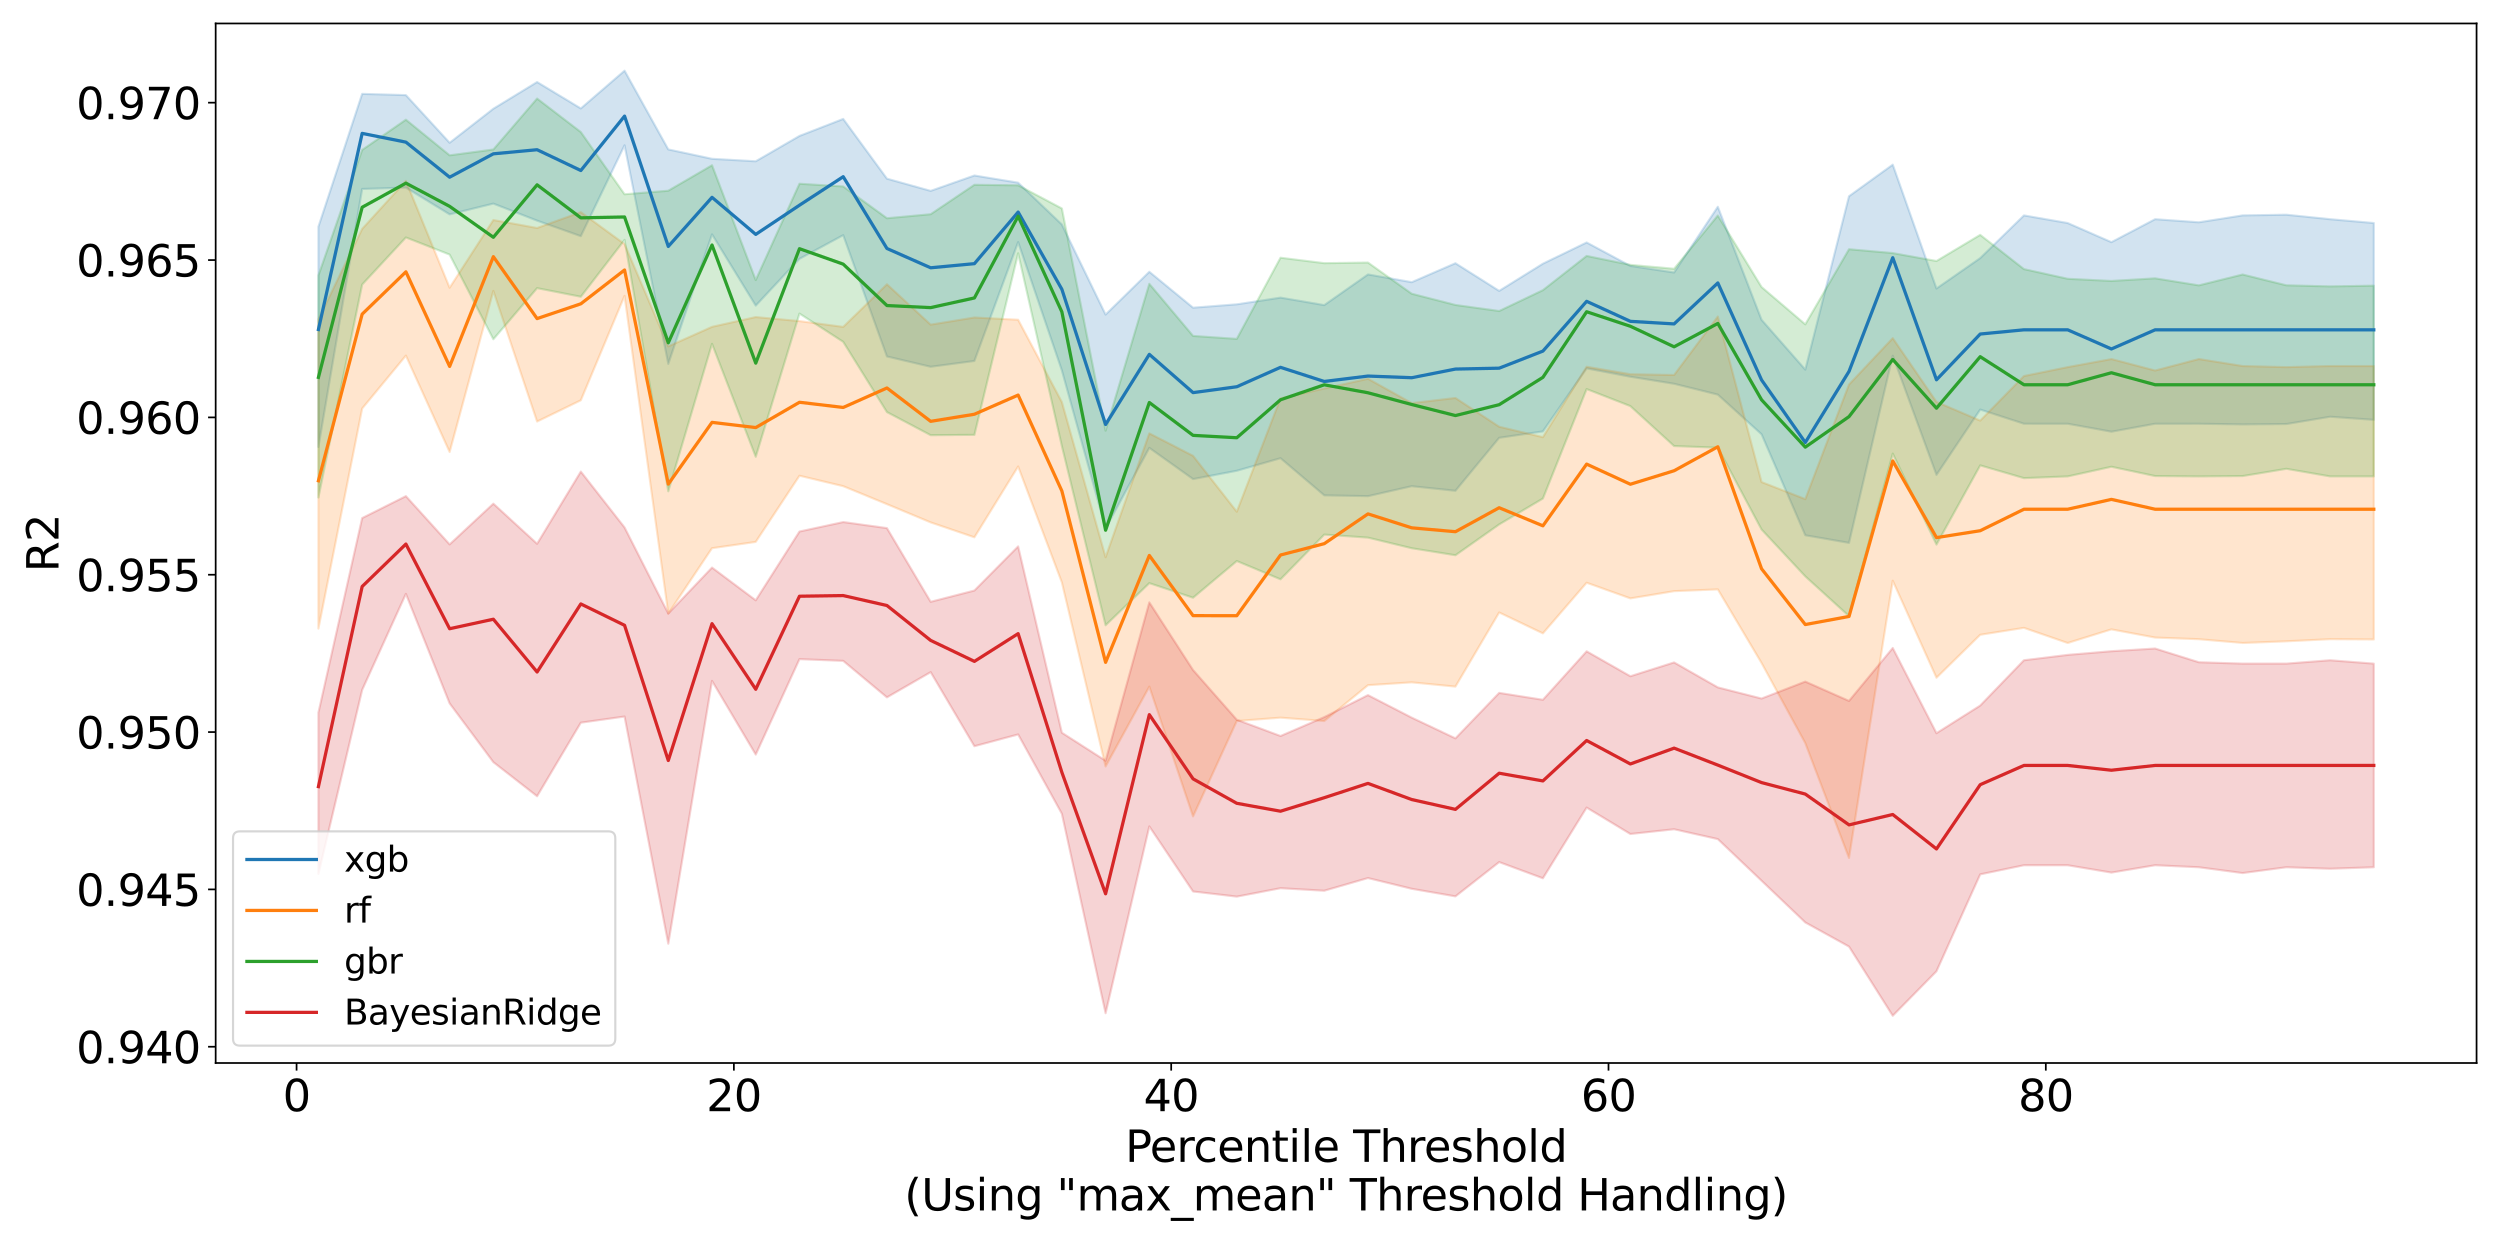 <?xml version="1.0" encoding="utf-8" standalone="no"?>
<!DOCTYPE svg PUBLIC "-//W3C//DTD SVG 1.1//EN"
  "http://www.w3.org/Graphics/SVG/1.1/DTD/svg11.dtd">
<svg xmlns:xlink="http://www.w3.org/1999/xlink" width="1152pt" height="576pt" viewBox="0 0 1152 576" xmlns="http://www.w3.org/2000/svg" version="1.1">
 <defs>
  <style type="text/css">*{stroke-linejoin: round; stroke-linecap: butt}</style>
 </defs>
 <g id="figure_1">
  <g id="patch_1">
   <path d="M 0 576 
L 1152 576 
L 1152 0 
L 0 0 
z
" style="fill: #ffffff"/>
  </g>
  <g id="axes_1">
   <g id="patch_2">
    <path d="M 99.38 489.832 
L 1141.2 489.832 
L 1141.2 10.8 
L 99.38 10.8 
z
" style="fill: #ffffff"/>
   </g>
   <g id="PolyCollection_1">
    <defs>
     <path id="m455d4717ad" d="M 146.735 -471.537 
L 146.735 -370.042 
L 166.887 -488.923 
L 187.038 -489.558 
L 207.189 -477.21 
L 227.34 -482.18 
L 247.492 -474.331 
L 267.643 -467.17 
L 287.794 -509.044 
L 307.946 -408.326 
L 328.097 -467.989 
L 348.248 -435.167 
L 368.399 -456.732 
L 388.551 -467.628 
L 408.702 -411.737 
L 428.853 -406.984 
L 449.004 -409.667 
L 469.156 -464.432 
L 489.307 -405.316 
L 509.458 -332.499 
L 529.609 -369.611 
L 549.761 -355.235 
L 569.912 -359.07 
L 590.063 -364.858 
L 610.214 -347.746 
L 630.366 -347.37 
L 650.517 -351.958 
L 670.668 -349.847 
L 690.819 -374.256 
L 710.971 -377.21 
L 731.122 -406.244 
L 751.273 -402.394 
L 771.424 -399.157 
L 791.576 -394.15 
L 811.727 -375.891 
L 831.878 -329.34 
L 852.029 -325.844 
L 872.181 -412.096 
L 892.332 -357.184 
L 912.483 -387.273 
L 932.634 -380.738 
L 952.786 -380.735 
L 972.937 -377.071 
L 993.088 -380.735 
L 1013.24 -380.738 
L 1033.391 -380.434 
L 1053.542 -380.601 
L 1073.693 -383.965 
L 1093.845 -382.54 
L 1093.845 -473.227 
L 1093.845 -473.227 
L 1073.693 -474.989 
L 1053.542 -477.058 
L 1033.391 -476.738 
L 1013.24 -473.563 
L 993.088 -474.989 
L 972.937 -464.407 
L 952.786 -473.227 
L 932.634 -476.73 
L 912.483 -457.059 
L 892.332 -443.051 
L 872.181 -500.12 
L 852.029 -485.574 
L 831.878 -405.681 
L 811.727 -428.627 
L 791.576 -480.709 
L 771.424 -450.427 
L 751.273 -453.455 
L 731.122 -464.265 
L 710.971 -454.488 
L 690.819 -441.957 
L 670.668 -454.696 
L 650.517 -445.961 
L 630.366 -449.536 
L 610.214 -435.408 
L 590.063 -438.857 
L 569.912 -435.766 
L 549.761 -434.207 
L 529.609 -450.758 
L 509.458 -431.032 
L 489.307 -472.548 
L 469.156 -491.814 
L 449.004 -495.126 
L 428.853 -488.039 
L 408.702 -493.663 
L 388.551 -521.191 
L 368.399 -513.356 
L 348.248 -501.682 
L 328.097 -502.819 
L 307.946 -507.14 
L 287.794 -543.426 
L 267.643 -526.02 
L 247.492 -538.195 
L 227.34 -525.891 
L 207.189 -510.206 
L 187.038 -532.168 
L 166.887 -532.742 
L 146.735 -471.537 
z
" style="stroke: #1f77b4; stroke-opacity: 0.2"/>
    </defs>
    <g clip-path="url(#pf7accfd23a)">
     <use xlink:href="#m455d4717ad" x="0" y="576" style="fill: #1f77b4; fill-opacity: 0.2; stroke: #1f77b4; stroke-opacity: 0.2"/>
    </g>
   </g>
   <g id="PolyCollection_2">
    <defs>
     <path id="mbfa41a5f59" d="M 146.735 -428.859 
L 146.735 -286.347 
L 166.887 -387.754 
L 187.038 -412.128 
L 207.189 -367.73 
L 227.34 -441.938 
L 247.492 -381.758 
L 267.643 -391.542 
L 287.794 -439.664 
L 307.946 -293.26 
L 328.097 -323.396 
L 348.248 -326.297 
L 368.399 -356.782 
L 388.551 -351.962 
L 408.702 -343.684 
L 428.853 -335.269 
L 449.004 -328.405 
L 469.156 -361.035 
L 489.307 -307.633 
L 509.458 -222.821 
L 529.609 -259.597 
L 549.761 -199.808 
L 569.912 -243.747 
L 590.063 -245.306 
L 610.214 -243.748 
L 630.366 -260.27 
L 650.517 -261.577 
L 670.668 -259.609 
L 690.819 -293.77 
L 710.971 -284.146 
L 731.122 -307.479 
L 751.273 -300.26 
L 771.424 -303.596 
L 791.576 -304.406 
L 811.727 -270.492 
L 831.878 -233.571 
L 852.029 -180.675 
L 872.181 -308.406 
L 892.332 -263.702 
L 912.483 -283.491 
L 932.634 -286.684 
L 952.786 -279.711 
L 972.937 -285.984 
L 993.088 -282.212 
L 1013.24 -281.453 
L 1033.391 -279.724 
L 1053.542 -280.489 
L 1073.693 -281.466 
L 1093.845 -281.341 
L 1093.845 -407.325 
L 1093.845 -407.325 
L 1073.693 -407.328 
L 1053.542 -406.82 
L 1033.391 -407.325 
L 1013.24 -410.544 
L 993.088 -405.251 
L 972.937 -410.544 
L 952.786 -406.82 
L 932.634 -402.708 
L 912.483 -382.174 
L 892.332 -390.789 
L 872.181 -420.17 
L 852.029 -398.803 
L 831.878 -345.996 
L 811.727 -353.862 
L 791.576 -430.13 
L 771.424 -403.196 
L 751.273 -403.541 
L 731.122 -407.001 
L 710.971 -374.548 
L 690.819 -379.352 
L 670.668 -392.606 
L 650.517 -390.242 
L 630.366 -401.463 
L 610.214 -396.979 
L 590.063 -392.407 
L 569.912 -340.199 
L 549.761 -365.941 
L 529.609 -376.297 
L 509.458 -319.237 
L 489.307 -390.713 
L 469.156 -428.658 
L 449.004 -429.691 
L 428.853 -426.393 
L 408.702 -445 
L 388.551 -425.362 
L 368.399 -428.038 
L 348.248 -429.893 
L 328.097 -425.39 
L 307.946 -416.383 
L 287.794 -463.513 
L 267.643 -478.243 
L 247.492 -470.931 
L 227.34 -474.608 
L 207.189 -443.413 
L 187.038 -492.637 
L 166.887 -470.519 
L 146.735 -428.859 
z
" style="stroke: #ff7f0e; stroke-opacity: 0.2"/>
    </defs>
    <g clip-path="url(#pf7accfd23a)">
     <use xlink:href="#mbfa41a5f59" x="0" y="576" style="fill: #ff7f0e; fill-opacity: 0.2; stroke: #ff7f0e; stroke-opacity: 0.2"/>
    </g>
   </g>
   <g id="PolyCollection_3">
    <defs>
     <path id="m897097166a" d="M 146.735 -449.093 
L 146.735 -346.771 
L 166.887 -444.877 
L 187.038 -466.585 
L 207.189 -458.682 
L 227.34 -419.677 
L 247.492 -443.226 
L 267.643 -439.262 
L 287.794 -465.455 
L 307.946 -349.61 
L 328.097 -417.561 
L 348.248 -365.518 
L 368.399 -431.507 
L 388.551 -418.484 
L 408.702 -386.105 
L 428.853 -375.462 
L 449.004 -375.621 
L 469.156 -459.273 
L 489.307 -370.473 
L 509.458 -287.88 
L 529.609 -307.29 
L 549.761 -300.561 
L 569.912 -317.483 
L 590.063 -309.05 
L 610.214 -329.663 
L 630.366 -328.26 
L 650.517 -323.377 
L 670.668 -320.137 
L 690.819 -334.349 
L 710.971 -346.281 
L 731.122 -396.717 
L 751.273 -388.862 
L 771.424 -370.462 
L 791.576 -369.706 
L 811.727 -332.011 
L 831.878 -310.421 
L 852.029 -292.08 
L 872.181 -366.973 
L 892.332 -325.065 
L 912.483 -361.555 
L 932.634 -355.678 
L 952.786 -356.47 
L 972.937 -360.922 
L 993.088 -356.633 
L 1013.24 -356.466 
L 1033.391 -356.633 
L 1053.542 -359.974 
L 1073.693 -356.47 
L 1093.845 -356.47 
L 1093.845 -444.361 
L 1093.845 -444.361 
L 1073.693 -444.027 
L 1053.542 -444.529 
L 1033.391 -449.506 
L 1013.24 -444.496 
L 993.088 -447.737 
L 972.937 -446.532 
L 952.786 -447.53 
L 932.634 -451.989 
L 912.483 -467.767 
L 892.332 -455.722 
L 872.181 -459.377 
L 852.029 -461.149 
L 831.878 -426.539 
L 811.727 -443.735 
L 791.576 -476.677 
L 771.424 -452.138 
L 751.273 -453.95 
L 731.122 -458.062 
L 710.971 -442.283 
L 690.819 -432.68 
L 670.668 -435.463 
L 650.517 -440.647 
L 630.366 -455.007 
L 610.214 -454.728 
L 590.063 -457.235 
L 569.912 -419.838 
L 549.761 -421.203 
L 529.609 -445.202 
L 509.458 -377.548 
L 489.307 -479.931 
L 469.156 -490.611 
L 449.004 -490.845 
L 428.853 -477.287 
L 408.702 -475.432 
L 388.551 -490.077 
L 368.399 -491.333 
L 348.248 -446.944 
L 328.097 -499.847 
L 307.946 -488.115 
L 287.794 -486.487 
L 267.643 -515.135 
L 247.492 -530.582 
L 227.34 -507.113 
L 207.189 -504.419 
L 187.038 -520.847 
L 166.887 -506.908 
L 146.735 -449.093 
z
" style="stroke: #2ca02c; stroke-opacity: 0.2"/>
    </defs>
    <g clip-path="url(#pf7accfd23a)">
     <use xlink:href="#m897097166a" x="0" y="576" style="fill: #2ca02c; fill-opacity: 0.2; stroke: #2ca02c; stroke-opacity: 0.2"/>
    </g>
   </g>
   <g id="PolyCollection_4">
    <defs>
     <path id="mc17be80bf3" d="M 146.735 -247.633 
L 146.735 -173.331 
L 166.887 -258.086 
L 187.038 -302.345 
L 207.189 -251.881 
L 227.34 -224.796 
L 247.492 -209.089 
L 267.643 -242.995 
L 287.794 -245.823 
L 307.946 -141.139 
L 328.097 -262.243 
L 348.248 -228.295 
L 368.399 -272.273 
L 388.551 -271.474 
L 408.702 -254.651 
L 428.853 -266.272 
L 449.004 -232.149 
L 469.156 -237.57 
L 489.307 -201.028 
L 509.458 -109.126 
L 529.609 -195.193 
L 549.761 -165.201 
L 569.912 -162.837 
L 590.063 -166.719 
L 610.214 -165.553 
L 630.366 -171.394 
L 650.517 -166.451 
L 670.668 -162.95 
L 690.819 -178.751 
L 710.971 -171.29 
L 731.122 -203.871 
L 751.273 -191.697 
L 771.424 -193.884 
L 791.576 -189.341 
L 811.727 -170.164 
L 831.878 -150.935 
L 852.029 -139.806 
L 872.181 -107.942 
L 892.332 -128.442 
L 912.483 -173.093 
L 932.634 -177.294 
L 952.786 -177.294 
L 972.937 -173.914 
L 993.088 -177.3 
L 1013.24 -176.365 
L 1033.391 -173.696 
L 1053.542 -176.371 
L 1073.693 -175.681 
L 1093.845 -176.371 
L 1093.845 -270.199 
L 1093.845 -270.199 
L 1073.693 -271.754 
L 1053.542 -270.199 
L 1033.391 -270.199 
L 1013.24 -270.833 
L 993.088 -277.158 
L 972.937 -275.915 
L 952.786 -274.225 
L 932.634 -271.754 
L 912.483 -250.88 
L 892.332 -238.148 
L 872.181 -277.398 
L 852.029 -253.017 
L 831.878 -261.924 
L 811.727 -254.108 
L 791.576 -259.243 
L 771.424 -270.752 
L 751.273 -264.384 
L 731.122 -275.866 
L 710.971 -253.534 
L 690.819 -256.708 
L 670.668 -235.761 
L 650.517 -245.313 
L 630.366 -255.692 
L 610.214 -245.541 
L 590.063 -236.848 
L 569.912 -244.346 
L 549.761 -267.244 
L 529.609 -298.417 
L 509.458 -225.461 
L 489.307 -238.366 
L 469.156 -324.205 
L 449.004 -303.883 
L 428.853 -298.681 
L 408.702 -332.64 
L 388.551 -335.431 
L 368.399 -331.07 
L 348.248 -299.38 
L 328.097 -314.456 
L 307.946 -293.271 
L 287.794 -332.951 
L 267.643 -358.682 
L 247.492 -325.422 
L 227.34 -343.902 
L 207.189 -325.138 
L 187.038 -347.373 
L 166.887 -337.273 
L 146.735 -247.633 
z
" style="stroke: #d62728; stroke-opacity: 0.2"/>
    </defs>
    <g clip-path="url(#pf7accfd23a)">
     <use xlink:href="#mc17be80bf3" x="0" y="576" style="fill: #d62728; fill-opacity: 0.2; stroke: #d62728; stroke-opacity: 0.2"/>
    </g>
   </g>
   <g id="matplotlib.axis_1">
    <g id="xtick_1">
     <g id="line2d_1">
      <defs>
       <path id="mf7b8872f98" d="M 0 0 
L 0 3.5 
" style="stroke: #000000; stroke-width: 0.8"/>
      </defs>
      <g>
       <use xlink:href="#mf7b8872f98" x="136.66" y="489.832" style="stroke: #000000; stroke-width: 0.8"/>
      </g>
     </g>
     <g id="text_1">
      <!-- 0 -->
      <g transform="translate(130.297 512.029) scale(0.2 -0.2)">
       <defs>
        <path id="DejaVuSans-30" d="M 2034 4250 
Q 1547 4250 1301 3770 
Q 1056 3291 1056 2328 
Q 1056 1369 1301 889 
Q 1547 409 2034 409 
Q 2525 409 2770 889 
Q 3016 1369 3016 2328 
Q 3016 3291 2770 3770 
Q 2525 4250 2034 4250 
z
M 2034 4750 
Q 2819 4750 3233 4129 
Q 3647 3509 3647 2328 
Q 3647 1150 3233 529 
Q 2819 -91 2034 -91 
Q 1250 -91 836 529 
Q 422 1150 422 2328 
Q 422 3509 836 4129 
Q 1250 4750 2034 4750 
z
" transform="scale(0.016)"/>
       </defs>
       <use xlink:href="#DejaVuSans-30"/>
      </g>
     </g>
    </g>
    <g id="xtick_2">
     <g id="line2d_2">
      <g>
       <use xlink:href="#mf7b8872f98" x="338.172" y="489.832" style="stroke: #000000; stroke-width: 0.8"/>
      </g>
     </g>
     <g id="text_2">
      <!-- 20 -->
      <g transform="translate(325.447 512.029) scale(0.2 -0.2)">
       <defs>
        <path id="DejaVuSans-32" d="M 1228 531 
L 3431 531 
L 3431 0 
L 469 0 
L 469 531 
Q 828 903 1448 1529 
Q 2069 2156 2228 2338 
Q 2531 2678 2651 2914 
Q 2772 3150 2772 3378 
Q 2772 3750 2511 3984 
Q 2250 4219 1831 4219 
Q 1534 4219 1204 4116 
Q 875 4013 500 3803 
L 500 4441 
Q 881 4594 1212 4672 
Q 1544 4750 1819 4750 
Q 2544 4750 2975 4387 
Q 3406 4025 3406 3419 
Q 3406 3131 3298 2873 
Q 3191 2616 2906 2266 
Q 2828 2175 2409 1742 
Q 1991 1309 1228 531 
z
" transform="scale(0.016)"/>
       </defs>
       <use xlink:href="#DejaVuSans-32"/>
       <use xlink:href="#DejaVuSans-30" x="63.623"/>
      </g>
     </g>
    </g>
    <g id="xtick_3">
     <g id="line2d_3">
      <g>
       <use xlink:href="#mf7b8872f98" x="539.685" y="489.832" style="stroke: #000000; stroke-width: 0.8"/>
      </g>
     </g>
     <g id="text_3">
      <!-- 40 -->
      <g transform="translate(526.96 512.029) scale(0.2 -0.2)">
       <defs>
        <path id="DejaVuSans-34" d="M 2419 4116 
L 825 1625 
L 2419 1625 
L 2419 4116 
z
M 2253 4666 
L 3047 4666 
L 3047 1625 
L 3713 1625 
L 3713 1100 
L 3047 1100 
L 3047 0 
L 2419 0 
L 2419 1100 
L 313 1100 
L 313 1709 
L 2253 4666 
z
" transform="scale(0.016)"/>
       </defs>
       <use xlink:href="#DejaVuSans-34"/>
       <use xlink:href="#DejaVuSans-30" x="63.623"/>
      </g>
     </g>
    </g>
    <g id="xtick_4">
     <g id="line2d_4">
      <g>
       <use xlink:href="#mf7b8872f98" x="741.198" y="489.832" style="stroke: #000000; stroke-width: 0.8"/>
      </g>
     </g>
     <g id="text_4">
      <!-- 60 -->
      <g transform="translate(728.473 512.029) scale(0.2 -0.2)">
       <defs>
        <path id="DejaVuSans-36" d="M 2113 2584 
Q 1688 2584 1439 2293 
Q 1191 2003 1191 1497 
Q 1191 994 1439 701 
Q 1688 409 2113 409 
Q 2538 409 2786 701 
Q 3034 994 3034 1497 
Q 3034 2003 2786 2293 
Q 2538 2584 2113 2584 
z
M 3366 4563 
L 3366 3988 
Q 3128 4100 2886 4159 
Q 2644 4219 2406 4219 
Q 1781 4219 1451 3797 
Q 1122 3375 1075 2522 
Q 1259 2794 1537 2939 
Q 1816 3084 2150 3084 
Q 2853 3084 3261 2657 
Q 3669 2231 3669 1497 
Q 3669 778 3244 343 
Q 2819 -91 2113 -91 
Q 1303 -91 875 529 
Q 447 1150 447 2328 
Q 447 3434 972 4092 
Q 1497 4750 2381 4750 
Q 2619 4750 2861 4703 
Q 3103 4656 3366 4563 
z
" transform="scale(0.016)"/>
       </defs>
       <use xlink:href="#DejaVuSans-36"/>
       <use xlink:href="#DejaVuSans-30" x="63.623"/>
      </g>
     </g>
    </g>
    <g id="xtick_5">
     <g id="line2d_5">
      <g>
       <use xlink:href="#mf7b8872f98" x="942.71" y="489.832" style="stroke: #000000; stroke-width: 0.8"/>
      </g>
     </g>
     <g id="text_5">
      <!-- 80 -->
      <g transform="translate(929.985 512.029) scale(0.2 -0.2)">
       <defs>
        <path id="DejaVuSans-38" d="M 2034 2216 
Q 1584 2216 1326 1975 
Q 1069 1734 1069 1313 
Q 1069 891 1326 650 
Q 1584 409 2034 409 
Q 2484 409 2743 651 
Q 3003 894 3003 1313 
Q 3003 1734 2745 1975 
Q 2488 2216 2034 2216 
z
M 1403 2484 
Q 997 2584 770 2862 
Q 544 3141 544 3541 
Q 544 4100 942 4425 
Q 1341 4750 2034 4750 
Q 2731 4750 3128 4425 
Q 3525 4100 3525 3541 
Q 3525 3141 3298 2862 
Q 3072 2584 2669 2484 
Q 3125 2378 3379 2068 
Q 3634 1759 3634 1313 
Q 3634 634 3220 271 
Q 2806 -91 2034 -91 
Q 1263 -91 848 271 
Q 434 634 434 1313 
Q 434 1759 690 2068 
Q 947 2378 1403 2484 
z
M 1172 3481 
Q 1172 3119 1398 2916 
Q 1625 2713 2034 2713 
Q 2441 2713 2670 2916 
Q 2900 3119 2900 3481 
Q 2900 3844 2670 4047 
Q 2441 4250 2034 4250 
Q 1625 4250 1398 4047 
Q 1172 3844 1172 3481 
z
" transform="scale(0.016)"/>
       </defs>
       <use xlink:href="#DejaVuSans-38"/>
       <use xlink:href="#DejaVuSans-30" x="63.623"/>
      </g>
     </g>
    </g>
    <g id="text_6">
     <!-- Percentile Threshold -->
     <g transform="translate(518.51 535.385) scale(0.2 -0.2)">
      <defs>
       <path id="DejaVuSans-50" d="M 1259 4147 
L 1259 2394 
L 2053 2394 
Q 2494 2394 2734 2622 
Q 2975 2850 2975 3272 
Q 2975 3691 2734 3919 
Q 2494 4147 2053 4147 
L 1259 4147 
z
M 628 4666 
L 2053 4666 
Q 2838 4666 3239 4311 
Q 3641 3956 3641 3272 
Q 3641 2581 3239 2228 
Q 2838 1875 2053 1875 
L 1259 1875 
L 1259 0 
L 628 0 
L 628 4666 
z
" transform="scale(0.016)"/>
       <path id="DejaVuSans-65" d="M 3597 1894 
L 3597 1613 
L 953 1613 
Q 991 1019 1311 708 
Q 1631 397 2203 397 
Q 2534 397 2845 478 
Q 3156 559 3463 722 
L 3463 178 
Q 3153 47 2828 -22 
Q 2503 -91 2169 -91 
Q 1331 -91 842 396 
Q 353 884 353 1716 
Q 353 2575 817 3079 
Q 1281 3584 2069 3584 
Q 2775 3584 3186 3129 
Q 3597 2675 3597 1894 
z
M 3022 2063 
Q 3016 2534 2758 2815 
Q 2500 3097 2075 3097 
Q 1594 3097 1305 2825 
Q 1016 2553 972 2059 
L 3022 2063 
z
" transform="scale(0.016)"/>
       <path id="DejaVuSans-72" d="M 2631 2963 
Q 2534 3019 2420 3045 
Q 2306 3072 2169 3072 
Q 1681 3072 1420 2755 
Q 1159 2438 1159 1844 
L 1159 0 
L 581 0 
L 581 3500 
L 1159 3500 
L 1159 2956 
Q 1341 3275 1631 3429 
Q 1922 3584 2338 3584 
Q 2397 3584 2469 3576 
Q 2541 3569 2628 3553 
L 2631 2963 
z
" transform="scale(0.016)"/>
       <path id="DejaVuSans-63" d="M 3122 3366 
L 3122 2828 
Q 2878 2963 2633 3030 
Q 2388 3097 2138 3097 
Q 1578 3097 1268 2742 
Q 959 2388 959 1747 
Q 959 1106 1268 751 
Q 1578 397 2138 397 
Q 2388 397 2633 464 
Q 2878 531 3122 666 
L 3122 134 
Q 2881 22 2623 -34 
Q 2366 -91 2075 -91 
Q 1284 -91 818 406 
Q 353 903 353 1747 
Q 353 2603 823 3093 
Q 1294 3584 2113 3584 
Q 2378 3584 2631 3529 
Q 2884 3475 3122 3366 
z
" transform="scale(0.016)"/>
       <path id="DejaVuSans-6e" d="M 3513 2113 
L 3513 0 
L 2938 0 
L 2938 2094 
Q 2938 2591 2744 2837 
Q 2550 3084 2163 3084 
Q 1697 3084 1428 2787 
Q 1159 2491 1159 1978 
L 1159 0 
L 581 0 
L 581 3500 
L 1159 3500 
L 1159 2956 
Q 1366 3272 1645 3428 
Q 1925 3584 2291 3584 
Q 2894 3584 3203 3211 
Q 3513 2838 3513 2113 
z
" transform="scale(0.016)"/>
       <path id="DejaVuSans-74" d="M 1172 4494 
L 1172 3500 
L 2356 3500 
L 2356 3053 
L 1172 3053 
L 1172 1153 
Q 1172 725 1289 603 
Q 1406 481 1766 481 
L 2356 481 
L 2356 0 
L 1766 0 
Q 1100 0 847 248 
Q 594 497 594 1153 
L 594 3053 
L 172 3053 
L 172 3500 
L 594 3500 
L 594 4494 
L 1172 4494 
z
" transform="scale(0.016)"/>
       <path id="DejaVuSans-69" d="M 603 3500 
L 1178 3500 
L 1178 0 
L 603 0 
L 603 3500 
z
M 603 4863 
L 1178 4863 
L 1178 4134 
L 603 4134 
L 603 4863 
z
" transform="scale(0.016)"/>
       <path id="DejaVuSans-6c" d="M 603 4863 
L 1178 4863 
L 1178 0 
L 603 0 
L 603 4863 
z
" transform="scale(0.016)"/>
       <path id="DejaVuSans-20" transform="scale(0.016)"/>
       <path id="DejaVuSans-54" d="M -19 4666 
L 3928 4666 
L 3928 4134 
L 2272 4134 
L 2272 0 
L 1638 0 
L 1638 4134 
L -19 4134 
L -19 4666 
z
" transform="scale(0.016)"/>
       <path id="DejaVuSans-68" d="M 3513 2113 
L 3513 0 
L 2938 0 
L 2938 2094 
Q 2938 2591 2744 2837 
Q 2550 3084 2163 3084 
Q 1697 3084 1428 2787 
Q 1159 2491 1159 1978 
L 1159 0 
L 581 0 
L 581 4863 
L 1159 4863 
L 1159 2956 
Q 1366 3272 1645 3428 
Q 1925 3584 2291 3584 
Q 2894 3584 3203 3211 
Q 3513 2838 3513 2113 
z
" transform="scale(0.016)"/>
       <path id="DejaVuSans-73" d="M 2834 3397 
L 2834 2853 
Q 2591 2978 2328 3040 
Q 2066 3103 1784 3103 
Q 1356 3103 1142 2972 
Q 928 2841 928 2578 
Q 928 2378 1081 2264 
Q 1234 2150 1697 2047 
L 1894 2003 
Q 2506 1872 2764 1633 
Q 3022 1394 3022 966 
Q 3022 478 2636 193 
Q 2250 -91 1575 -91 
Q 1294 -91 989 -36 
Q 684 19 347 128 
L 347 722 
Q 666 556 975 473 
Q 1284 391 1588 391 
Q 1994 391 2212 530 
Q 2431 669 2431 922 
Q 2431 1156 2273 1281 
Q 2116 1406 1581 1522 
L 1381 1569 
Q 847 1681 609 1914 
Q 372 2147 372 2553 
Q 372 3047 722 3315 
Q 1072 3584 1716 3584 
Q 2034 3584 2315 3537 
Q 2597 3491 2834 3397 
z
" transform="scale(0.016)"/>
       <path id="DejaVuSans-6f" d="M 1959 3097 
Q 1497 3097 1228 2736 
Q 959 2375 959 1747 
Q 959 1119 1226 758 
Q 1494 397 1959 397 
Q 2419 397 2687 759 
Q 2956 1122 2956 1747 
Q 2956 2369 2687 2733 
Q 2419 3097 1959 3097 
z
M 1959 3584 
Q 2709 3584 3137 3096 
Q 3566 2609 3566 1747 
Q 3566 888 3137 398 
Q 2709 -91 1959 -91 
Q 1206 -91 779 398 
Q 353 888 353 1747 
Q 353 2609 779 3096 
Q 1206 3584 1959 3584 
z
" transform="scale(0.016)"/>
       <path id="DejaVuSans-64" d="M 2906 2969 
L 2906 4863 
L 3481 4863 
L 3481 0 
L 2906 0 
L 2906 525 
Q 2725 213 2448 61 
Q 2172 -91 1784 -91 
Q 1150 -91 751 415 
Q 353 922 353 1747 
Q 353 2572 751 3078 
Q 1150 3584 1784 3584 
Q 2172 3584 2448 3432 
Q 2725 3281 2906 2969 
z
M 947 1747 
Q 947 1113 1208 752 
Q 1469 391 1925 391 
Q 2381 391 2643 752 
Q 2906 1113 2906 1747 
Q 2906 2381 2643 2742 
Q 2381 3103 1925 3103 
Q 1469 3103 1208 2742 
Q 947 2381 947 1747 
z
" transform="scale(0.016)"/>
      </defs>
      <use xlink:href="#DejaVuSans-50"/>
      <use xlink:href="#DejaVuSans-65" x="56.678"/>
      <use xlink:href="#DejaVuSans-72" x="118.201"/>
      <use xlink:href="#DejaVuSans-63" x="157.064"/>
      <use xlink:href="#DejaVuSans-65" x="212.045"/>
      <use xlink:href="#DejaVuSans-6e" x="273.568"/>
      <use xlink:href="#DejaVuSans-74" x="336.947"/>
      <use xlink:href="#DejaVuSans-69" x="376.156"/>
      <use xlink:href="#DejaVuSans-6c" x="403.939"/>
      <use xlink:href="#DejaVuSans-65" x="431.723"/>
      <use xlink:href="#DejaVuSans-20" x="493.246"/>
      <use xlink:href="#DejaVuSans-54" x="525.033"/>
      <use xlink:href="#DejaVuSans-68" x="586.117"/>
      <use xlink:href="#DejaVuSans-72" x="649.496"/>
      <use xlink:href="#DejaVuSans-65" x="688.359"/>
      <use xlink:href="#DejaVuSans-73" x="749.883"/>
      <use xlink:href="#DejaVuSans-68" x="801.982"/>
      <use xlink:href="#DejaVuSans-6f" x="865.361"/>
      <use xlink:href="#DejaVuSans-6c" x="926.543"/>
      <use xlink:href="#DejaVuSans-64" x="954.326"/>
     </g>
     <!-- (Using "max_mean" Threshold Handling) -->
     <g transform="translate(416.76 557.781) scale(0.2 -0.2)">
      <defs>
       <path id="DejaVuSans-28" d="M 1984 4856 
Q 1566 4138 1362 3434 
Q 1159 2731 1159 2009 
Q 1159 1288 1364 580 
Q 1569 -128 1984 -844 
L 1484 -844 
Q 1016 -109 783 600 
Q 550 1309 550 2009 
Q 550 2706 781 3412 
Q 1013 4119 1484 4856 
L 1984 4856 
z
" transform="scale(0.016)"/>
       <path id="DejaVuSans-55" d="M 556 4666 
L 1191 4666 
L 1191 1831 
Q 1191 1081 1462 751 
Q 1734 422 2344 422 
Q 2950 422 3222 751 
Q 3494 1081 3494 1831 
L 3494 4666 
L 4128 4666 
L 4128 1753 
Q 4128 841 3676 375 
Q 3225 -91 2344 -91 
Q 1459 -91 1007 375 
Q 556 841 556 1753 
L 556 4666 
z
" transform="scale(0.016)"/>
       <path id="DejaVuSans-67" d="M 2906 1791 
Q 2906 2416 2648 2759 
Q 2391 3103 1925 3103 
Q 1463 3103 1205 2759 
Q 947 2416 947 1791 
Q 947 1169 1205 825 
Q 1463 481 1925 481 
Q 2391 481 2648 825 
Q 2906 1169 2906 1791 
z
M 3481 434 
Q 3481 -459 3084 -895 
Q 2688 -1331 1869 -1331 
Q 1566 -1331 1297 -1286 
Q 1028 -1241 775 -1147 
L 775 -588 
Q 1028 -725 1275 -790 
Q 1522 -856 1778 -856 
Q 2344 -856 2625 -561 
Q 2906 -266 2906 331 
L 2906 616 
Q 2728 306 2450 153 
Q 2172 0 1784 0 
Q 1141 0 747 490 
Q 353 981 353 1791 
Q 353 2603 747 3093 
Q 1141 3584 1784 3584 
Q 2172 3584 2450 3431 
Q 2728 3278 2906 2969 
L 2906 3500 
L 3481 3500 
L 3481 434 
z
" transform="scale(0.016)"/>
       <path id="DejaVuSans-22" d="M 1147 4666 
L 1147 2931 
L 616 2931 
L 616 4666 
L 1147 4666 
z
M 2328 4666 
L 2328 2931 
L 1797 2931 
L 1797 4666 
L 2328 4666 
z
" transform="scale(0.016)"/>
       <path id="DejaVuSans-6d" d="M 3328 2828 
Q 3544 3216 3844 3400 
Q 4144 3584 4550 3584 
Q 5097 3584 5394 3201 
Q 5691 2819 5691 2113 
L 5691 0 
L 5113 0 
L 5113 2094 
Q 5113 2597 4934 2840 
Q 4756 3084 4391 3084 
Q 3944 3084 3684 2787 
Q 3425 2491 3425 1978 
L 3425 0 
L 2847 0 
L 2847 2094 
Q 2847 2600 2669 2842 
Q 2491 3084 2119 3084 
Q 1678 3084 1418 2786 
Q 1159 2488 1159 1978 
L 1159 0 
L 581 0 
L 581 3500 
L 1159 3500 
L 1159 2956 
Q 1356 3278 1631 3431 
Q 1906 3584 2284 3584 
Q 2666 3584 2933 3390 
Q 3200 3197 3328 2828 
z
" transform="scale(0.016)"/>
       <path id="DejaVuSans-61" d="M 2194 1759 
Q 1497 1759 1228 1600 
Q 959 1441 959 1056 
Q 959 750 1161 570 
Q 1363 391 1709 391 
Q 2188 391 2477 730 
Q 2766 1069 2766 1631 
L 2766 1759 
L 2194 1759 
z
M 3341 1997 
L 3341 0 
L 2766 0 
L 2766 531 
Q 2569 213 2275 61 
Q 1981 -91 1556 -91 
Q 1019 -91 701 211 
Q 384 513 384 1019 
Q 384 1609 779 1909 
Q 1175 2209 1959 2209 
L 2766 2209 
L 2766 2266 
Q 2766 2663 2505 2880 
Q 2244 3097 1772 3097 
Q 1472 3097 1187 3025 
Q 903 2953 641 2809 
L 641 3341 
Q 956 3463 1253 3523 
Q 1550 3584 1831 3584 
Q 2591 3584 2966 3190 
Q 3341 2797 3341 1997 
z
" transform="scale(0.016)"/>
       <path id="DejaVuSans-78" d="M 3513 3500 
L 2247 1797 
L 3578 0 
L 2900 0 
L 1881 1375 
L 863 0 
L 184 0 
L 1544 1831 
L 300 3500 
L 978 3500 
L 1906 2253 
L 2834 3500 
L 3513 3500 
z
" transform="scale(0.016)"/>
       <path id="DejaVuSans-5f" d="M 3263 -1063 
L 3263 -1509 
L -63 -1509 
L -63 -1063 
L 3263 -1063 
z
" transform="scale(0.016)"/>
       <path id="DejaVuSans-48" d="M 628 4666 
L 1259 4666 
L 1259 2753 
L 3553 2753 
L 3553 4666 
L 4184 4666 
L 4184 0 
L 3553 0 
L 3553 2222 
L 1259 2222 
L 1259 0 
L 628 0 
L 628 4666 
z
" transform="scale(0.016)"/>
       <path id="DejaVuSans-29" d="M 513 4856 
L 1013 4856 
Q 1481 4119 1714 3412 
Q 1947 2706 1947 2009 
Q 1947 1309 1714 600 
Q 1481 -109 1013 -844 
L 513 -844 
Q 928 -128 1133 580 
Q 1338 1288 1338 2009 
Q 1338 2731 1133 3434 
Q 928 4138 513 4856 
z
" transform="scale(0.016)"/>
      </defs>
      <use xlink:href="#DejaVuSans-28"/>
      <use xlink:href="#DejaVuSans-55" x="39.014"/>
      <use xlink:href="#DejaVuSans-73" x="112.207"/>
      <use xlink:href="#DejaVuSans-69" x="164.307"/>
      <use xlink:href="#DejaVuSans-6e" x="192.09"/>
      <use xlink:href="#DejaVuSans-67" x="255.469"/>
      <use xlink:href="#DejaVuSans-20" x="318.945"/>
      <use xlink:href="#DejaVuSans-22" x="350.732"/>
      <use xlink:href="#DejaVuSans-6d" x="396.729"/>
      <use xlink:href="#DejaVuSans-61" x="494.141"/>
      <use xlink:href="#DejaVuSans-78" x="555.42"/>
      <use xlink:href="#DejaVuSans-5f" x="614.6"/>
      <use xlink:href="#DejaVuSans-6d" x="664.6"/>
      <use xlink:href="#DejaVuSans-65" x="762.012"/>
      <use xlink:href="#DejaVuSans-61" x="823.535"/>
      <use xlink:href="#DejaVuSans-6e" x="884.814"/>
      <use xlink:href="#DejaVuSans-22" x="948.193"/>
      <use xlink:href="#DejaVuSans-20" x="994.189"/>
      <use xlink:href="#DejaVuSans-54" x="1025.977"/>
      <use xlink:href="#DejaVuSans-68" x="1087.061"/>
      <use xlink:href="#DejaVuSans-72" x="1150.439"/>
      <use xlink:href="#DejaVuSans-65" x="1189.303"/>
      <use xlink:href="#DejaVuSans-73" x="1250.826"/>
      <use xlink:href="#DejaVuSans-68" x="1302.926"/>
      <use xlink:href="#DejaVuSans-6f" x="1366.305"/>
      <use xlink:href="#DejaVuSans-6c" x="1427.486"/>
      <use xlink:href="#DejaVuSans-64" x="1455.27"/>
      <use xlink:href="#DejaVuSans-20" x="1518.746"/>
      <use xlink:href="#DejaVuSans-48" x="1550.533"/>
      <use xlink:href="#DejaVuSans-61" x="1625.729"/>
      <use xlink:href="#DejaVuSans-6e" x="1687.008"/>
      <use xlink:href="#DejaVuSans-64" x="1750.387"/>
      <use xlink:href="#DejaVuSans-6c" x="1813.863"/>
      <use xlink:href="#DejaVuSans-69" x="1841.646"/>
      <use xlink:href="#DejaVuSans-6e" x="1869.43"/>
      <use xlink:href="#DejaVuSans-67" x="1932.809"/>
      <use xlink:href="#DejaVuSans-29" x="1996.285"/>
     </g>
    </g>
   </g>
   <g id="matplotlib.axis_2">
    <g id="ytick_1">
     <g id="line2d_6">
      <defs>
       <path id="m5fc0f2f0d9" d="M 0 0 
L -3.5 0 
" style="stroke: #000000; stroke-width: 0.8"/>
      </defs>
      <g>
       <use xlink:href="#m5fc0f2f0d9" x="99.38" y="482.348" style="stroke: #000000; stroke-width: 0.8"/>
      </g>
     </g>
     <g id="text_7">
      <!-- 0.940 -->
      <g transform="translate(35.124 489.946) scale(0.2 -0.2)">
       <defs>
        <path id="DejaVuSans-2e" d="M 684 794 
L 1344 794 
L 1344 0 
L 684 0 
L 684 794 
z
" transform="scale(0.016)"/>
        <path id="DejaVuSans-39" d="M 703 97 
L 703 672 
Q 941 559 1184 500 
Q 1428 441 1663 441 
Q 2288 441 2617 861 
Q 2947 1281 2994 2138 
Q 2813 1869 2534 1725 
Q 2256 1581 1919 1581 
Q 1219 1581 811 2004 
Q 403 2428 403 3163 
Q 403 3881 828 4315 
Q 1253 4750 1959 4750 
Q 2769 4750 3195 4129 
Q 3622 3509 3622 2328 
Q 3622 1225 3098 567 
Q 2575 -91 1691 -91 
Q 1453 -91 1209 -44 
Q 966 3 703 97 
z
M 1959 2075 
Q 2384 2075 2632 2365 
Q 2881 2656 2881 3163 
Q 2881 3666 2632 3958 
Q 2384 4250 1959 4250 
Q 1534 4250 1286 3958 
Q 1038 3666 1038 3163 
Q 1038 2656 1286 2365 
Q 1534 2075 1959 2075 
z
" transform="scale(0.016)"/>
       </defs>
       <use xlink:href="#DejaVuSans-30"/>
       <use xlink:href="#DejaVuSans-2e" x="63.623"/>
       <use xlink:href="#DejaVuSans-39" x="95.41"/>
       <use xlink:href="#DejaVuSans-34" x="159.033"/>
       <use xlink:href="#DejaVuSans-30" x="222.656"/>
      </g>
     </g>
    </g>
    <g id="ytick_2">
     <g id="line2d_7">
      <g>
       <use xlink:href="#m5fc0f2f0d9" x="99.38" y="409.843" style="stroke: #000000; stroke-width: 0.8"/>
      </g>
     </g>
     <g id="text_8">
      <!-- 0.945 -->
      <g transform="translate(35.124 417.441) scale(0.2 -0.2)">
       <defs>
        <path id="DejaVuSans-35" d="M 691 4666 
L 3169 4666 
L 3169 4134 
L 1269 4134 
L 1269 2991 
Q 1406 3038 1543 3061 
Q 1681 3084 1819 3084 
Q 2600 3084 3056 2656 
Q 3513 2228 3513 1497 
Q 3513 744 3044 326 
Q 2575 -91 1722 -91 
Q 1428 -91 1123 -41 
Q 819 9 494 109 
L 494 744 
Q 775 591 1075 516 
Q 1375 441 1709 441 
Q 2250 441 2565 725 
Q 2881 1009 2881 1497 
Q 2881 1984 2565 2268 
Q 2250 2553 1709 2553 
Q 1456 2553 1204 2497 
Q 953 2441 691 2322 
L 691 4666 
z
" transform="scale(0.016)"/>
       </defs>
       <use xlink:href="#DejaVuSans-30"/>
       <use xlink:href="#DejaVuSans-2e" x="63.623"/>
       <use xlink:href="#DejaVuSans-39" x="95.41"/>
       <use xlink:href="#DejaVuSans-34" x="159.033"/>
       <use xlink:href="#DejaVuSans-35" x="222.656"/>
      </g>
     </g>
    </g>
    <g id="ytick_3">
     <g id="line2d_8">
      <g>
       <use xlink:href="#m5fc0f2f0d9" x="99.38" y="337.338" style="stroke: #000000; stroke-width: 0.8"/>
      </g>
     </g>
     <g id="text_9">
      <!-- 0.950 -->
      <g transform="translate(35.124 344.937) scale(0.2 -0.2)">
       <use xlink:href="#DejaVuSans-30"/>
       <use xlink:href="#DejaVuSans-2e" x="63.623"/>
       <use xlink:href="#DejaVuSans-39" x="95.41"/>
       <use xlink:href="#DejaVuSans-35" x="159.033"/>
       <use xlink:href="#DejaVuSans-30" x="222.656"/>
      </g>
     </g>
    </g>
    <g id="ytick_4">
     <g id="line2d_9">
      <g>
       <use xlink:href="#m5fc0f2f0d9" x="99.38" y="264.834" style="stroke: #000000; stroke-width: 0.8"/>
      </g>
     </g>
     <g id="text_10">
      <!-- 0.955 -->
      <g transform="translate(35.124 272.432) scale(0.2 -0.2)">
       <use xlink:href="#DejaVuSans-30"/>
       <use xlink:href="#DejaVuSans-2e" x="63.623"/>
       <use xlink:href="#DejaVuSans-39" x="95.41"/>
       <use xlink:href="#DejaVuSans-35" x="159.033"/>
       <use xlink:href="#DejaVuSans-35" x="222.656"/>
      </g>
     </g>
    </g>
    <g id="ytick_5">
     <g id="line2d_10">
      <g>
       <use xlink:href="#m5fc0f2f0d9" x="99.38" y="192.329" style="stroke: #000000; stroke-width: 0.8"/>
      </g>
     </g>
     <g id="text_11">
      <!-- 0.960 -->
      <g transform="translate(35.124 199.928) scale(0.2 -0.2)">
       <use xlink:href="#DejaVuSans-30"/>
       <use xlink:href="#DejaVuSans-2e" x="63.623"/>
       <use xlink:href="#DejaVuSans-39" x="95.41"/>
       <use xlink:href="#DejaVuSans-36" x="159.033"/>
       <use xlink:href="#DejaVuSans-30" x="222.656"/>
      </g>
     </g>
    </g>
    <g id="ytick_6">
     <g id="line2d_11">
      <g>
       <use xlink:href="#m5fc0f2f0d9" x="99.38" y="119.825" style="stroke: #000000; stroke-width: 0.8"/>
      </g>
     </g>
     <g id="text_12">
      <!-- 0.965 -->
      <g transform="translate(35.124 127.423) scale(0.2 -0.2)">
       <use xlink:href="#DejaVuSans-30"/>
       <use xlink:href="#DejaVuSans-2e" x="63.623"/>
       <use xlink:href="#DejaVuSans-39" x="95.41"/>
       <use xlink:href="#DejaVuSans-36" x="159.033"/>
       <use xlink:href="#DejaVuSans-35" x="222.656"/>
      </g>
     </g>
    </g>
    <g id="ytick_7">
     <g id="line2d_12">
      <g>
       <use xlink:href="#m5fc0f2f0d9" x="99.38" y="47.32" style="stroke: #000000; stroke-width: 0.8"/>
      </g>
     </g>
     <g id="text_13">
      <!-- 0.970 -->
      <g transform="translate(35.124 54.918) scale(0.2 -0.2)">
       <defs>
        <path id="DejaVuSans-37" d="M 525 4666 
L 3525 4666 
L 3525 4397 
L 1831 0 
L 1172 0 
L 2766 4134 
L 525 4134 
L 525 4666 
z
" transform="scale(0.016)"/>
       </defs>
       <use xlink:href="#DejaVuSans-30"/>
       <use xlink:href="#DejaVuSans-2e" x="63.623"/>
       <use xlink:href="#DejaVuSans-39" x="95.41"/>
       <use xlink:href="#DejaVuSans-37" x="159.033"/>
       <use xlink:href="#DejaVuSans-30" x="222.656"/>
      </g>
     </g>
    </g>
    <g id="text_14">
     <!-- R2 -->
     <g transform="translate(26.964 263.627) rotate(-90) scale(0.2 -0.2)">
      <defs>
       <path id="DejaVuSans-52" d="M 2841 2188 
Q 3044 2119 3236 1894 
Q 3428 1669 3622 1275 
L 4263 0 
L 3584 0 
L 2988 1197 
Q 2756 1666 2539 1819 
Q 2322 1972 1947 1972 
L 1259 1972 
L 1259 0 
L 628 0 
L 628 4666 
L 2053 4666 
Q 2853 4666 3247 4331 
Q 3641 3997 3641 3322 
Q 3641 2881 3436 2590 
Q 3231 2300 2841 2188 
z
M 1259 4147 
L 1259 2491 
L 2053 2491 
Q 2509 2491 2742 2702 
Q 2975 2913 2975 3322 
Q 2975 3731 2742 3939 
Q 2509 4147 2053 4147 
L 1259 4147 
z
" transform="scale(0.016)"/>
      </defs>
      <use xlink:href="#DejaVuSans-52"/>
      <use xlink:href="#DejaVuSans-32" x="69.482"/>
     </g>
    </g>
   </g>
   <g id="line2d_13">
    <path d="M 146.735 151.836 
L 166.887 61.46 
L 187.038 65.501 
L 207.189 81.652 
L 227.34 70.878 
L 247.492 68.993 
L 267.643 78.575 
L 287.794 53.5 
L 307.946 113.557 
L 328.097 90.939 
L 348.248 108.007 
L 368.399 94.558 
L 388.551 81.418 
L 408.702 114.503 
L 428.853 123.395 
L 449.004 121.495 
L 469.156 97.724 
L 489.307 133.305 
L 509.458 195.604 
L 529.609 163.293 
L 549.761 180.922 
L 569.912 178.212 
L 590.063 169.262 
L 610.214 175.775 
L 630.366 173.286 
L 650.517 174.053 
L 670.668 170.068 
L 690.819 169.655 
L 710.971 161.783 
L 731.122 138.856 
L 751.273 148.075 
L 771.424 149.26 
L 791.576 130.383 
L 811.727 175.078 
L 831.878 203.899 
L 852.029 171.135 
L 872.181 118.762 
L 892.332 175.007 
L 912.483 153.926 
L 932.634 151.98 
L 952.786 151.98 
L 972.937 160.801 
L 993.088 151.98 
L 1013.24 151.98 
L 1033.391 151.98 
L 1053.542 151.98 
L 1073.693 151.98 
L 1093.845 151.98 
" clip-path="url(#pf7accfd23a)" style="fill: none; stroke: #1f77b4; stroke-width: 1.5; stroke-linecap: square"/>
   </g>
   <g id="line2d_14">
    <path d="M 146.735 221.535 
L 166.887 144.754 
L 187.038 125.259 
L 207.189 168.842 
L 227.34 118.276 
L 247.492 146.808 
L 267.643 139.995 
L 287.794 124.411 
L 307.946 223.079 
L 328.097 194.623 
L 348.248 197.027 
L 368.399 185.364 
L 388.551 187.755 
L 408.702 178.781 
L 428.853 194.154 
L 449.004 190.881 
L 469.156 182.053 
L 489.307 226.24 
L 509.458 305.205 
L 529.609 255.961 
L 549.761 283.69 
L 569.912 283.716 
L 590.063 255.746 
L 610.214 250.521 
L 630.366 236.805 
L 650.517 243.223 
L 670.668 245.009 
L 690.819 233.962 
L 710.971 242.297 
L 731.122 213.863 
L 751.273 223.138 
L 771.424 216.917 
L 791.576 205.877 
L 811.727 262.092 
L 831.878 287.793 
L 852.029 284.056 
L 872.181 212.42 
L 892.332 247.73 
L 912.483 244.556 
L 932.634 234.654 
L 952.786 234.654 
L 972.937 230.114 
L 993.088 234.654 
L 1013.24 234.654 
L 1033.391 234.654 
L 1053.542 234.654 
L 1073.693 234.654 
L 1093.845 234.654 
" clip-path="url(#pf7accfd23a)" style="fill: none; stroke: #ff7f0e; stroke-width: 1.5; stroke-linecap: square"/>
   </g>
   <g id="line2d_15">
    <path d="M 146.735 173.889 
L 166.887 95.502 
L 187.038 84.398 
L 207.189 95.082 
L 227.34 109.338 
L 247.492 85.17 
L 267.643 100.378 
L 287.794 99.984 
L 307.946 157.956 
L 328.097 112.905 
L 348.248 167.319 
L 368.399 114.6 
L 388.551 121.72 
L 408.702 140.795 
L 428.853 141.75 
L 449.004 137.293 
L 469.156 99.632 
L 489.307 143.709 
L 509.458 244.317 
L 529.609 185.478 
L 549.761 200.617 
L 569.912 201.712 
L 590.063 184.215 
L 610.214 177.322 
L 630.366 180.992 
L 650.517 186.389 
L 670.668 191.489 
L 690.819 186.483 
L 710.971 173.88 
L 731.122 143.655 
L 751.273 150.337 
L 771.424 159.806 
L 791.576 149.044 
L 811.727 184.234 
L 831.878 206.043 
L 852.029 191.973 
L 872.181 165.638 
L 892.332 188.103 
L 912.483 164.364 
L 932.634 177.291 
L 952.786 177.291 
L 972.937 171.767 
L 993.088 177.291 
L 1013.24 177.291 
L 1033.391 177.291 
L 1053.542 177.291 
L 1073.693 177.291 
L 1093.845 177.291 
" clip-path="url(#pf7accfd23a)" style="fill: none; stroke: #2ca02c; stroke-width: 1.5; stroke-linecap: square"/>
   </g>
   <g id="line2d_16">
    <path d="M 146.735 362.472 
L 166.887 270.259 
L 187.038 250.706 
L 207.189 289.717 
L 227.34 285.339 
L 247.492 309.66 
L 267.643 278.298 
L 287.794 288.137 
L 307.946 350.437 
L 328.097 287.392 
L 348.248 317.611 
L 368.399 274.742 
L 388.551 274.44 
L 408.702 279.02 
L 428.853 295.104 
L 449.004 304.764 
L 469.156 291.984 
L 489.307 355.888 
L 509.458 411.852 
L 529.609 329.317 
L 549.761 358.895 
L 569.912 370.167 
L 590.063 373.804 
L 610.214 367.585 
L 630.366 360.986 
L 650.517 368.43 
L 670.668 372.957 
L 690.819 356.3 
L 710.971 359.847 
L 731.122 341.228 
L 751.273 352.034 
L 771.424 344.743 
L 791.576 352.557 
L 811.727 360.614 
L 831.878 365.905 
L 852.029 380.104 
L 872.181 375.32 
L 892.332 391.193 
L 912.483 361.584 
L 932.634 352.715 
L 952.786 352.715 
L 972.937 354.92 
L 993.088 352.715 
L 1013.24 352.715 
L 1033.391 352.715 
L 1053.542 352.715 
L 1073.693 352.715 
L 1093.845 352.715 
" clip-path="url(#pf7accfd23a)" style="fill: none; stroke: #d62728; stroke-width: 1.5; stroke-linecap: square"/>
   </g>
   <g id="line2d_17"/>
   <g id="line2d_18"/>
   <g id="line2d_19"/>
   <g id="line2d_20"/>
   <g id="patch_3">
    <path d="M 99.38 489.832 
L 99.38 10.8 
" style="fill: none; stroke: #000000; stroke-width: 0.8; stroke-linejoin: miter; stroke-linecap: square"/>
   </g>
   <g id="patch_4">
    <path d="M 1141.2 489.832 
L 1141.2 10.8 
" style="fill: none; stroke: #000000; stroke-width: 0.8; stroke-linejoin: miter; stroke-linecap: square"/>
   </g>
   <g id="patch_5">
    <path d="M 99.38 489.832 
L 1141.2 489.832 
" style="fill: none; stroke: #000000; stroke-width: 0.8; stroke-linejoin: miter; stroke-linecap: square"/>
   </g>
   <g id="patch_6">
    <path d="M 99.38 10.8 
L 1141.2 10.8 
" style="fill: none; stroke: #000000; stroke-width: 0.8; stroke-linejoin: miter; stroke-linecap: square"/>
   </g>
   <g id="legend_1">
    <g id="patch_7">
     <path d="M 110.58 481.832 
L 280.325 481.832 
Q 283.525 481.832 283.525 478.632 
L 283.525 386.292 
Q 283.525 383.092 280.325 383.092 
L 110.58 383.092 
Q 107.38 383.092 107.38 386.292 
L 107.38 478.632 
Q 107.38 481.832 110.58 481.832 
z
" style="fill: #ffffff; opacity: 0.8; stroke: #cccccc; stroke-linejoin: miter"/>
    </g>
    <g id="line2d_21">
     <path d="M 113.78 396.05 
L 129.78 396.05 
L 145.78 396.05 
" style="fill: none; stroke: #1f77b4; stroke-width: 1.5; stroke-linecap: square"/>
    </g>
    <g id="text_15">
     <!-- xgb -->
     <g transform="translate(158.58 401.649) scale(0.16 -0.16)">
      <defs>
       <path id="DejaVuSans-62" d="M 3116 1747 
Q 3116 2381 2855 2742 
Q 2594 3103 2138 3103 
Q 1681 3103 1420 2742 
Q 1159 2381 1159 1747 
Q 1159 1113 1420 752 
Q 1681 391 2138 391 
Q 2594 391 2855 752 
Q 3116 1113 3116 1747 
z
M 1159 2969 
Q 1341 3281 1617 3432 
Q 1894 3584 2278 3584 
Q 2916 3584 3314 3078 
Q 3713 2572 3713 1747 
Q 3713 922 3314 415 
Q 2916 -91 2278 -91 
Q 1894 -91 1617 61 
Q 1341 213 1159 525 
L 1159 0 
L 581 0 
L 581 4863 
L 1159 4863 
L 1159 2969 
z
" transform="scale(0.016)"/>
      </defs>
      <use xlink:href="#DejaVuSans-78"/>
      <use xlink:href="#DejaVuSans-67" x="59.18"/>
      <use xlink:href="#DejaVuSans-62" x="122.656"/>
     </g>
    </g>
    <g id="line2d_22">
     <path d="M 113.78 419.534 
L 129.78 419.534 
L 145.78 419.534 
" style="fill: none; stroke: #ff7f0e; stroke-width: 1.5; stroke-linecap: square"/>
    </g>
    <g id="text_16">
     <!-- rf -->
     <g transform="translate(158.58 425.135) scale(0.16 -0.16)">
      <defs>
       <path id="DejaVuSans-66" d="M 2375 4863 
L 2375 4384 
L 1825 4384 
Q 1516 4384 1395 4259 
Q 1275 4134 1275 3809 
L 1275 3500 
L 2222 3500 
L 2222 3053 
L 1275 3053 
L 1275 0 
L 697 0 
L 697 3053 
L 147 3053 
L 147 3500 
L 697 3500 
L 697 3744 
Q 697 4328 969 4595 
Q 1241 4863 1831 4863 
L 2375 4863 
z
" transform="scale(0.016)"/>
      </defs>
      <use xlink:href="#DejaVuSans-72"/>
      <use xlink:href="#DejaVuSans-66" x="41.113"/>
     </g>
    </g>
    <g id="line2d_23">
     <path d="M 113.78 443.019 
L 129.78 443.019 
L 145.78 443.019 
" style="fill: none; stroke: #2ca02c; stroke-width: 1.5; stroke-linecap: square"/>
    </g>
    <g id="text_17">
     <!-- gbr -->
     <g transform="translate(158.58 448.62) scale(0.16 -0.16)">
      <use xlink:href="#DejaVuSans-67"/>
      <use xlink:href="#DejaVuSans-62" x="63.477"/>
      <use xlink:href="#DejaVuSans-72" x="126.953"/>
     </g>
    </g>
    <g id="line2d_24">
     <path d="M 113.78 466.505 
L 129.78 466.505 
L 145.78 466.505 
" style="fill: none; stroke: #d62728; stroke-width: 1.5; stroke-linecap: square"/>
    </g>
    <g id="text_18">
     <!-- BayesianRidge -->
     <g transform="translate(158.58 472.104) scale(0.16 -0.16)">
      <defs>
       <path id="DejaVuSans-42" d="M 1259 2228 
L 1259 519 
L 2272 519 
Q 2781 519 3026 730 
Q 3272 941 3272 1375 
Q 3272 1813 3026 2020 
Q 2781 2228 2272 2228 
L 1259 2228 
z
M 1259 4147 
L 1259 2741 
L 2194 2741 
Q 2656 2741 2882 2914 
Q 3109 3088 3109 3444 
Q 3109 3797 2882 3972 
Q 2656 4147 2194 4147 
L 1259 4147 
z
M 628 4666 
L 2241 4666 
Q 2963 4666 3353 4366 
Q 3744 4066 3744 3513 
Q 3744 3084 3544 2831 
Q 3344 2578 2956 2516 
Q 3422 2416 3680 2098 
Q 3938 1781 3938 1306 
Q 3938 681 3513 340 
Q 3088 0 2303 0 
L 628 0 
L 628 4666 
z
" transform="scale(0.016)"/>
       <path id="DejaVuSans-79" d="M 2059 -325 
Q 1816 -950 1584 -1140 
Q 1353 -1331 966 -1331 
L 506 -1331 
L 506 -850 
L 844 -850 
Q 1081 -850 1212 -737 
Q 1344 -625 1503 -206 
L 1606 56 
L 191 3500 
L 800 3500 
L 1894 763 
L 2988 3500 
L 3597 3500 
L 2059 -325 
z
" transform="scale(0.016)"/>
      </defs>
      <use xlink:href="#DejaVuSans-42"/>
      <use xlink:href="#DejaVuSans-61" x="68.604"/>
      <use xlink:href="#DejaVuSans-79" x="129.883"/>
      <use xlink:href="#DejaVuSans-65" x="189.062"/>
      <use xlink:href="#DejaVuSans-73" x="250.586"/>
      <use xlink:href="#DejaVuSans-69" x="302.686"/>
      <use xlink:href="#DejaVuSans-61" x="330.469"/>
      <use xlink:href="#DejaVuSans-6e" x="391.748"/>
      <use xlink:href="#DejaVuSans-52" x="455.127"/>
      <use xlink:href="#DejaVuSans-69" x="524.609"/>
      <use xlink:href="#DejaVuSans-64" x="552.393"/>
      <use xlink:href="#DejaVuSans-67" x="615.869"/>
      <use xlink:href="#DejaVuSans-65" x="679.346"/>
     </g>
    </g>
   </g>
  </g>
 </g>
 <defs>
  <clipPath id="pf7accfd23a">
   <rect x="99.38" y="10.8" width="1041.82" height="479.032"/>
  </clipPath>
 </defs>
</svg>
